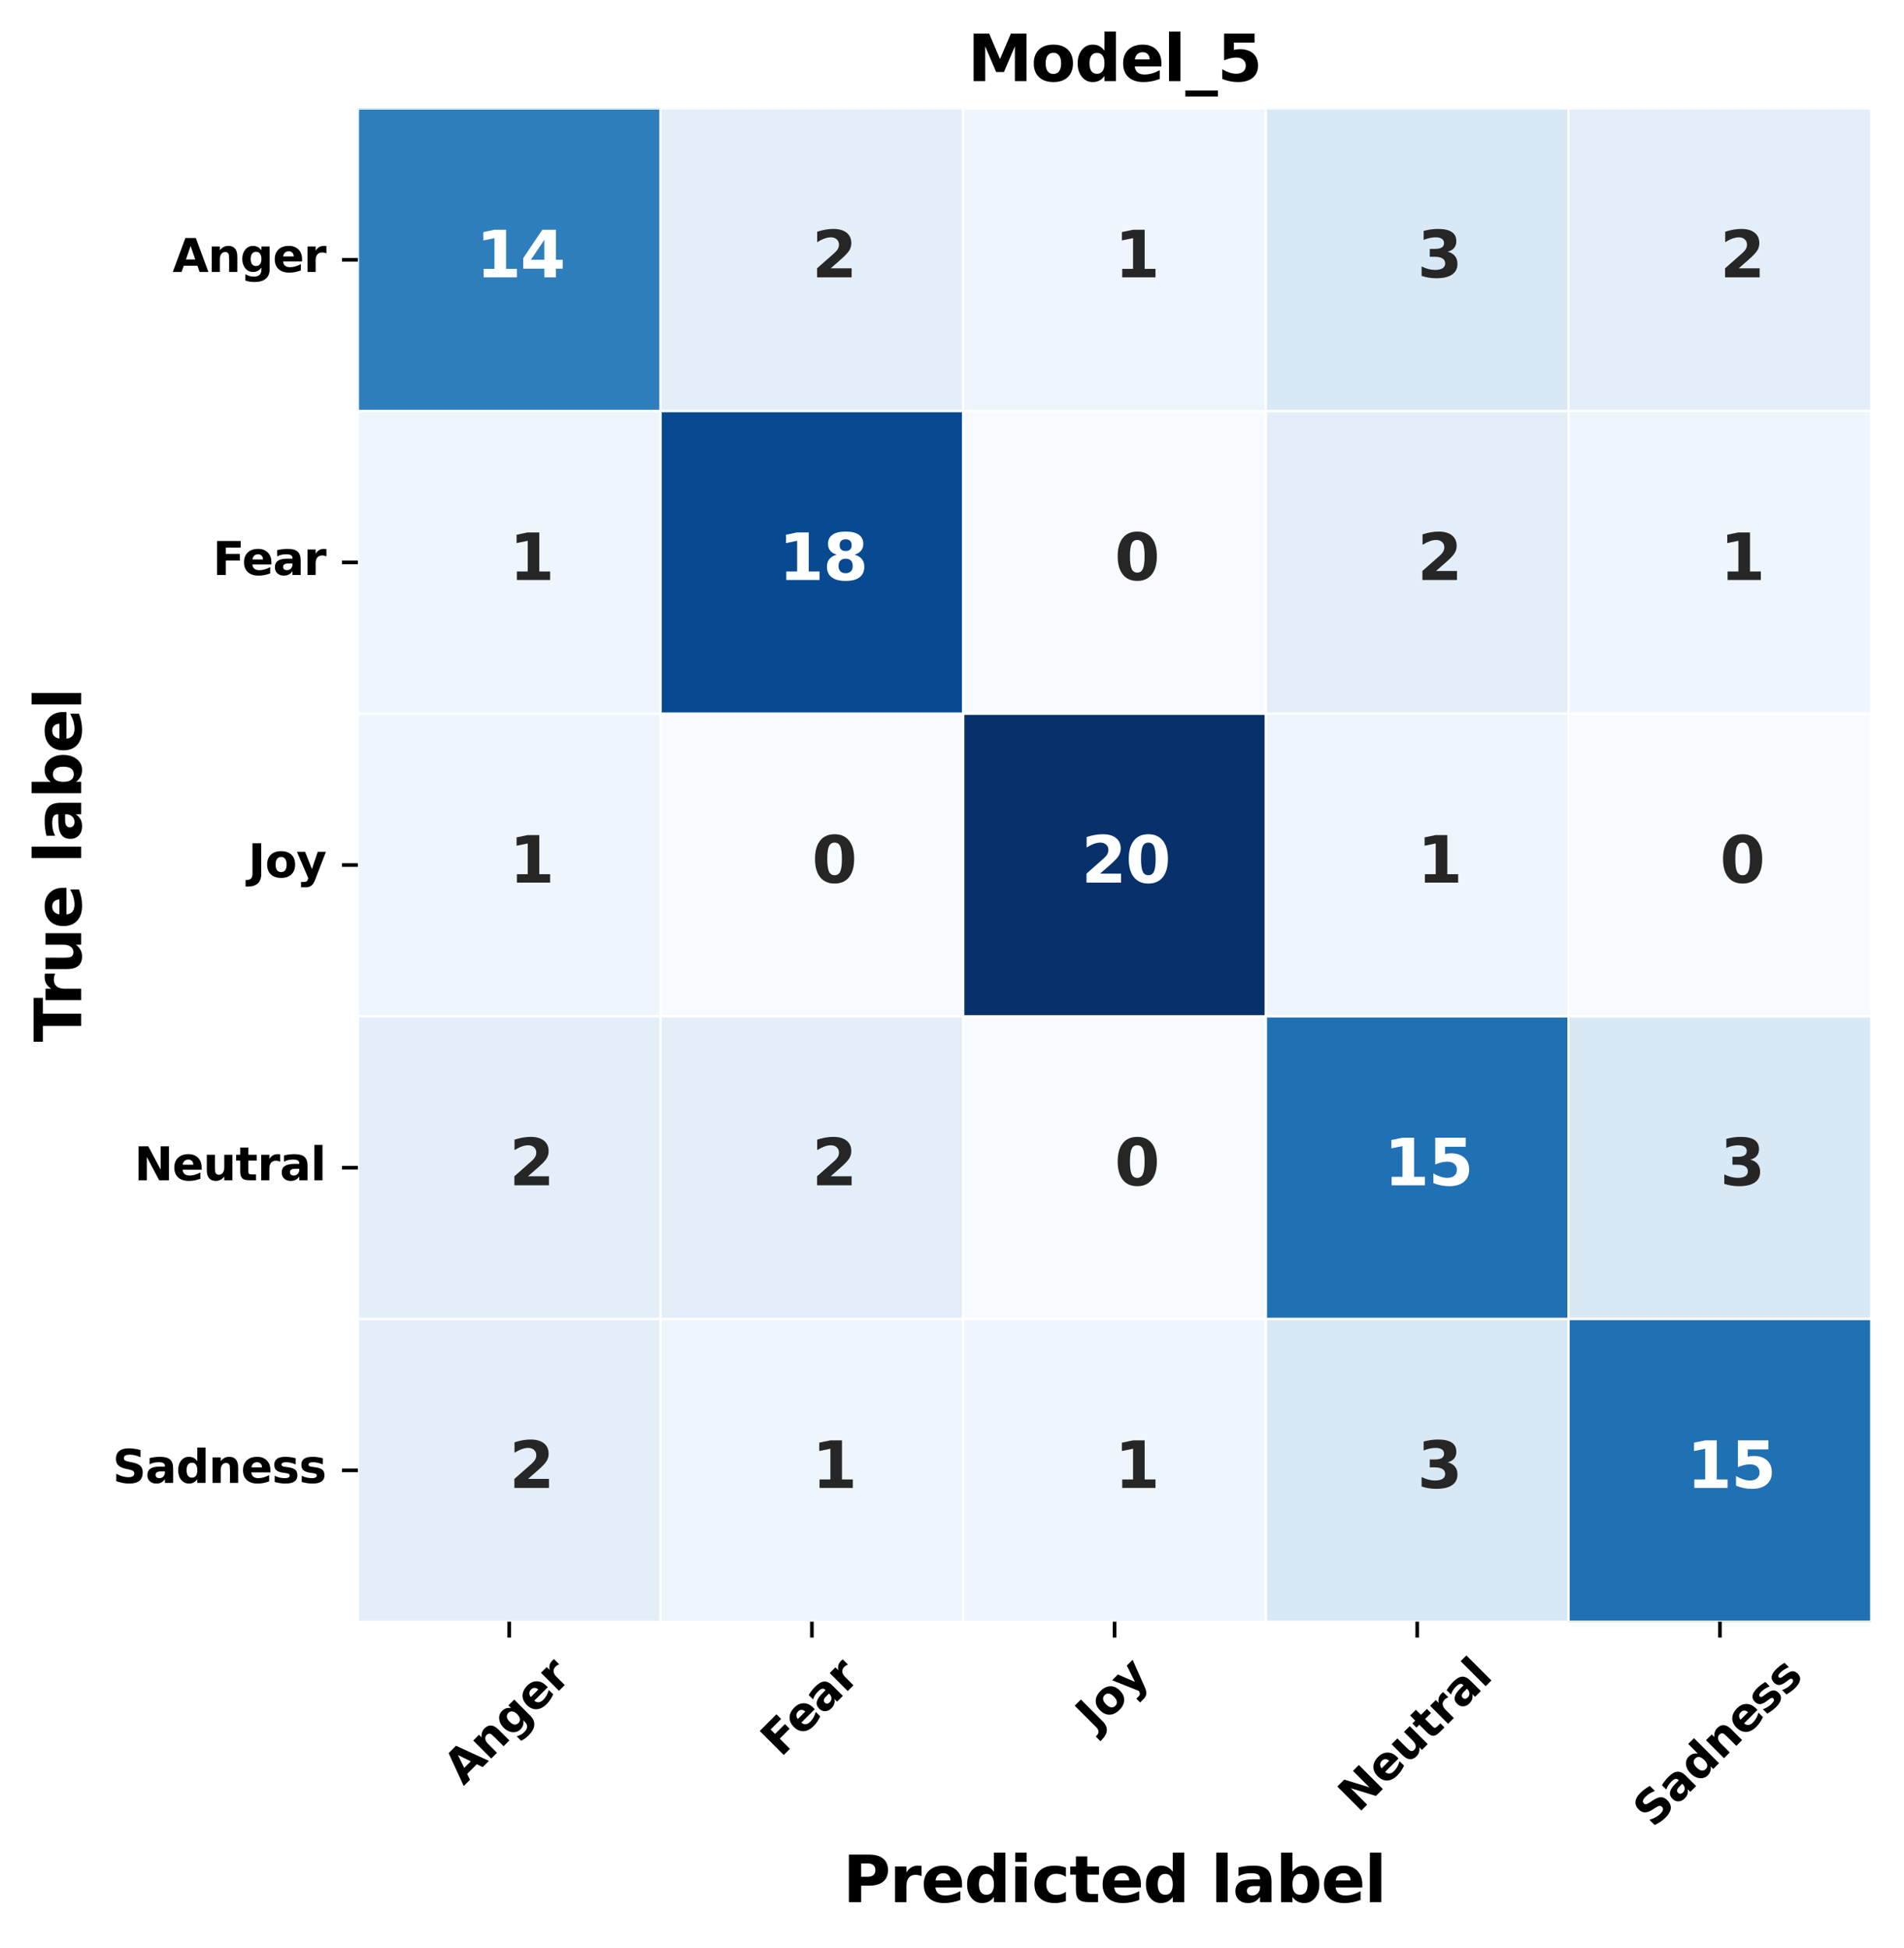 <?xml version="1.0" encoding="utf-8" standalone="no"?>
<!DOCTYPE svg PUBLIC "-//W3C//DTD SVG 1.1//EN"
  "http://www.w3.org/Graphics/SVG/1.1/DTD/svg11.dtd">
<svg xmlns:xlink="http://www.w3.org/1999/xlink" width="418.502pt" height="428.243pt" viewBox="0 0 418.502 428.243" xmlns="http://www.w3.org/2000/svg" version="1.1">
 <defs>
  <style type="text/css">*{stroke-linejoin: round; stroke-linecap: butt}</style>
 </defs>
 <g id="figure_1">
  <g id="patch_1">
   <path d="M 0 428.243 
L 418.502 428.243 
L 418.502 0 
L 0 0 
z
" style="fill: #ffffff"/>
  </g>
  <g id="axes_1">
   <g id="patch_2">
    <path d="M 78.662 356.478 
L 411.302 356.478 
L 411.302 23.838 
L 78.662 23.838 
z
" style="fill: #ffffff"/>
   </g>
   <g id="QuadMesh_1">
    <path d="M 78.662 23.838 
L 145.19 23.838 
L 145.19 90.366 
L 78.662 90.366 
L 78.662 23.838 
" clip-path="url(#p097b55248e)" style="fill: #2e7ebc; stroke: #ffffff; stroke-width: 0.5"/>
    <path d="M 145.19 23.838 
L 211.718 23.838 
L 211.718 90.366 
L 145.19 90.366 
L 145.19 23.838 
" clip-path="url(#p097b55248e)" style="fill: #e3eef9; stroke: #ffffff; stroke-width: 0.5"/>
    <path d="M 211.718 23.838 
L 278.246 23.838 
L 278.246 90.366 
L 211.718 90.366 
L 211.718 23.838 
" clip-path="url(#p097b55248e)" style="fill: #eef5fc; stroke: #ffffff; stroke-width: 0.5"/>
    <path d="M 278.246 23.838 
L 344.774 23.838 
L 344.774 90.366 
L 278.246 90.366 
L 278.246 23.838 
" clip-path="url(#p097b55248e)" style="fill: #d9e8f5; stroke: #ffffff; stroke-width: 0.5"/>
    <path d="M 344.774 23.838 
L 411.302 23.838 
L 411.302 90.366 
L 344.774 90.366 
L 344.774 23.838 
" clip-path="url(#p097b55248e)" style="fill: #e3eef9; stroke: #ffffff; stroke-width: 0.5"/>
    <path d="M 78.662 90.366 
L 145.19 90.366 
L 145.19 156.894 
L 78.662 156.894 
L 78.662 90.366 
" clip-path="url(#p097b55248e)" style="fill: #eef5fc; stroke: #ffffff; stroke-width: 0.5"/>
    <path d="M 145.19 90.366 
L 211.718 90.366 
L 211.718 156.894 
L 145.19 156.894 
L 145.19 90.366 
" clip-path="url(#p097b55248e)" style="fill: #084a91; stroke: #ffffff; stroke-width: 0.5"/>
    <path d="M 211.718 90.366 
L 278.246 90.366 
L 278.246 156.894 
L 211.718 156.894 
L 211.718 90.366 
" clip-path="url(#p097b55248e)" style="fill: #f7fbff; stroke: #ffffff; stroke-width: 0.5"/>
    <path d="M 278.246 90.366 
L 344.774 90.366 
L 344.774 156.894 
L 278.246 156.894 
L 278.246 90.366 
" clip-path="url(#p097b55248e)" style="fill: #e3eef9; stroke: #ffffff; stroke-width: 0.5"/>
    <path d="M 344.774 90.366 
L 411.302 90.366 
L 411.302 156.894 
L 344.774 156.894 
L 344.774 90.366 
" clip-path="url(#p097b55248e)" style="fill: #eef5fc; stroke: #ffffff; stroke-width: 0.5"/>
    <path d="M 78.662 156.894 
L 145.19 156.894 
L 145.19 223.422 
L 78.662 223.422 
L 78.662 156.894 
" clip-path="url(#p097b55248e)" style="fill: #eef5fc; stroke: #ffffff; stroke-width: 0.5"/>
    <path d="M 145.19 156.894 
L 211.718 156.894 
L 211.718 223.422 
L 145.19 223.422 
L 145.19 156.894 
" clip-path="url(#p097b55248e)" style="fill: #f7fbff; stroke: #ffffff; stroke-width: 0.5"/>
    <path d="M 211.718 156.894 
L 278.246 156.894 
L 278.246 223.422 
L 211.718 223.422 
L 211.718 156.894 
" clip-path="url(#p097b55248e)" style="fill: #08306b; stroke: #ffffff; stroke-width: 0.5"/>
    <path d="M 278.246 156.894 
L 344.774 156.894 
L 344.774 223.422 
L 278.246 223.422 
L 278.246 156.894 
" clip-path="url(#p097b55248e)" style="fill: #eef5fc; stroke: #ffffff; stroke-width: 0.5"/>
    <path d="M 344.774 156.894 
L 411.302 156.894 
L 411.302 223.422 
L 344.774 223.422 
L 344.774 156.894 
" clip-path="url(#p097b55248e)" style="fill: #f7fbff; stroke: #ffffff; stroke-width: 0.5"/>
    <path d="M 78.662 223.422 
L 145.19 223.422 
L 145.19 289.95 
L 78.662 289.95 
L 78.662 223.422 
" clip-path="url(#p097b55248e)" style="fill: #e3eef9; stroke: #ffffff; stroke-width: 0.5"/>
    <path d="M 145.19 223.422 
L 211.718 223.422 
L 211.718 289.95 
L 145.19 289.95 
L 145.19 223.422 
" clip-path="url(#p097b55248e)" style="fill: #e3eef9; stroke: #ffffff; stroke-width: 0.5"/>
    <path d="M 211.718 223.422 
L 278.246 223.422 
L 278.246 289.95 
L 211.718 289.95 
L 211.718 223.422 
" clip-path="url(#p097b55248e)" style="fill: #f7fbff; stroke: #ffffff; stroke-width: 0.5"/>
    <path d="M 278.246 223.422 
L 344.774 223.422 
L 344.774 289.95 
L 278.246 289.95 
L 278.246 223.422 
" clip-path="url(#p097b55248e)" style="fill: #2070b4; stroke: #ffffff; stroke-width: 0.5"/>
    <path d="M 344.774 223.422 
L 411.302 223.422 
L 411.302 289.95 
L 344.774 289.95 
L 344.774 223.422 
" clip-path="url(#p097b55248e)" style="fill: #d9e8f5; stroke: #ffffff; stroke-width: 0.5"/>
    <path d="M 78.662 289.95 
L 145.19 289.95 
L 145.19 356.478 
L 78.662 356.478 
L 78.662 289.95 
" clip-path="url(#p097b55248e)" style="fill: #e3eef9; stroke: #ffffff; stroke-width: 0.5"/>
    <path d="M 145.19 289.95 
L 211.718 289.95 
L 211.718 356.478 
L 145.19 356.478 
L 145.19 289.95 
" clip-path="url(#p097b55248e)" style="fill: #eef5fc; stroke: #ffffff; stroke-width: 0.5"/>
    <path d="M 211.718 289.95 
L 278.246 289.95 
L 278.246 356.478 
L 211.718 356.478 
L 211.718 289.95 
" clip-path="url(#p097b55248e)" style="fill: #eef5fc; stroke: #ffffff; stroke-width: 0.5"/>
    <path d="M 278.246 289.95 
L 344.774 289.95 
L 344.774 356.478 
L 278.246 356.478 
L 278.246 289.95 
" clip-path="url(#p097b55248e)" style="fill: #d9e8f5; stroke: #ffffff; stroke-width: 0.5"/>
    <path d="M 344.774 289.95 
L 411.302 289.95 
L 411.302 356.478 
L 344.774 356.478 
L 344.774 289.95 
" clip-path="url(#p097b55248e)" style="fill: #2070b4; stroke: #ffffff; stroke-width: 0.5"/>
   </g>
   <g id="matplotlib.axis_1">
    <g id="xtick_1">
     <g id="line2d_1">
      <defs>
       <path id="ma7d6019cc9" d="M 0 0 
L 0 3.5 
" style="stroke: #000000; stroke-width: 0.8"/>
      </defs>
      <g>
       <use xlink:href="#ma7d6019cc9" x="111.926" y="356.478" style="stroke: #000000; stroke-width: 0.8"/>
      </g>
     </g>
     <g id="text_1">
      <!-- Anger -->
      <g transform="translate(101.897 392.646) rotate(-45) scale(0.1 -0.1)">
       <defs>
        <path id="DejaVuSans-Bold-41" d="M 3419 850 
L 1538 850 
L 1241 0 
L 31 0 
L 1759 4666 
L 3194 4666 
L 4922 0 
L 3713 0 
L 3419 850 
z
M 1838 1716 
L 3116 1716 
L 2478 3572 
L 1838 1716 
z
" transform="scale(0.016)"/>
        <path id="DejaVuSans-Bold-6e" d="M 4056 2131 
L 4056 0 
L 2931 0 
L 2931 347 
L 2931 1631 
Q 2931 2084 2911 2256 
Q 2891 2428 2841 2509 
Q 2775 2619 2662 2680 
Q 2550 2741 2406 2741 
Q 2056 2741 1856 2470 
Q 1656 2200 1656 1722 
L 1656 0 
L 538 0 
L 538 3500 
L 1656 3500 
L 1656 2988 
Q 1909 3294 2193 3439 
Q 2478 3584 2822 3584 
Q 3428 3584 3742 3212 
Q 4056 2841 4056 2131 
z
" transform="scale(0.016)"/>
        <path id="DejaVuSans-Bold-67" d="M 2919 594 
Q 2688 288 2409 144 
Q 2131 0 1766 0 
Q 1125 0 706 504 
Q 288 1009 288 1791 
Q 288 2575 706 3076 
Q 1125 3578 1766 3578 
Q 2131 3578 2409 3434 
Q 2688 3291 2919 2981 
L 2919 3500 
L 4044 3500 
L 4044 353 
Q 4044 -491 3511 -936 
Q 2978 -1381 1966 -1381 
Q 1638 -1381 1331 -1331 
Q 1025 -1281 716 -1178 
L 716 -306 
Q 1009 -475 1290 -558 
Q 1572 -641 1856 -641 
Q 2406 -641 2662 -400 
Q 2919 -159 2919 353 
L 2919 594 
z
M 2181 2772 
Q 1834 2772 1640 2515 
Q 1447 2259 1447 1791 
Q 1447 1309 1634 1061 
Q 1822 813 2181 813 
Q 2531 813 2725 1069 
Q 2919 1325 2919 1791 
Q 2919 2259 2725 2515 
Q 2531 2772 2181 2772 
z
" transform="scale(0.016)"/>
        <path id="DejaVuSans-Bold-65" d="M 4031 1759 
L 4031 1441 
L 1416 1441 
Q 1456 1047 1700 850 
Q 1944 653 2381 653 
Q 2734 653 3104 758 
Q 3475 863 3866 1075 
L 3866 213 
Q 3469 63 3072 -14 
Q 2675 -91 2278 -91 
Q 1328 -91 801 392 
Q 275 875 275 1747 
Q 275 2603 792 3093 
Q 1309 3584 2216 3584 
Q 3041 3584 3536 3087 
Q 4031 2591 4031 1759 
z
M 2881 2131 
Q 2881 2450 2695 2645 
Q 2509 2841 2209 2841 
Q 1884 2841 1681 2658 
Q 1478 2475 1428 2131 
L 2881 2131 
z
" transform="scale(0.016)"/>
        <path id="DejaVuSans-Bold-72" d="M 3138 2547 
Q 2991 2616 2845 2648 
Q 2700 2681 2553 2681 
Q 2122 2681 1889 2404 
Q 1656 2128 1656 1613 
L 1656 0 
L 538 0 
L 538 3500 
L 1656 3500 
L 1656 2925 
Q 1872 3269 2151 3426 
Q 2431 3584 2822 3584 
Q 2878 3584 2943 3579 
Q 3009 3575 3134 3559 
L 3138 2547 
z
" transform="scale(0.016)"/>
       </defs>
       <use xlink:href="#DejaVuSans-Bold-41"/>
       <use xlink:href="#DejaVuSans-Bold-6e" x="77.393"/>
       <use xlink:href="#DejaVuSans-Bold-67" x="148.584"/>
       <use xlink:href="#DejaVuSans-Bold-65" x="220.166"/>
       <use xlink:href="#DejaVuSans-Bold-72" x="287.988"/>
      </g>
     </g>
    </g>
    <g id="xtick_2">
     <g id="line2d_2">
      <g>
       <use xlink:href="#ma7d6019cc9" x="178.454" y="356.478" style="stroke: #000000; stroke-width: 0.8"/>
      </g>
     </g>
     <g id="text_2">
      <!-- Fear -->
      <g transform="translate(171.604 386.453) rotate(-45) scale(0.1 -0.1)">
       <defs>
        <path id="DejaVuSans-Bold-46" d="M 588 4666 
L 3834 4666 
L 3834 3756 
L 1791 3756 
L 1791 2888 
L 3713 2888 
L 3713 1978 
L 1791 1978 
L 1791 0 
L 588 0 
L 588 4666 
z
" transform="scale(0.016)"/>
        <path id="DejaVuSans-Bold-61" d="M 2106 1575 
Q 1756 1575 1579 1456 
Q 1403 1338 1403 1106 
Q 1403 894 1545 773 
Q 1688 653 1941 653 
Q 2256 653 2472 879 
Q 2688 1106 2688 1447 
L 2688 1575 
L 2106 1575 
z
M 3816 1997 
L 3816 0 
L 2688 0 
L 2688 519 
Q 2463 200 2181 54 
Q 1900 -91 1497 -91 
Q 953 -91 614 226 
Q 275 544 275 1050 
Q 275 1666 698 1953 
Q 1122 2241 2028 2241 
L 2688 2241 
L 2688 2328 
Q 2688 2594 2478 2717 
Q 2269 2841 1825 2841 
Q 1466 2841 1156 2769 
Q 847 2697 581 2553 
L 581 3406 
Q 941 3494 1303 3539 
Q 1666 3584 2028 3584 
Q 2975 3584 3395 3211 
Q 3816 2838 3816 1997 
z
" transform="scale(0.016)"/>
       </defs>
       <use xlink:href="#DejaVuSans-Bold-46"/>
       <use xlink:href="#DejaVuSans-Bold-65" x="64.311"/>
       <use xlink:href="#DejaVuSans-Bold-61" x="132.133"/>
       <use xlink:href="#DejaVuSans-Bold-72" x="199.613"/>
      </g>
     </g>
    </g>
    <g id="xtick_3">
     <g id="line2d_3">
      <g>
       <use xlink:href="#ma7d6019cc9" x="244.982" y="356.478" style="stroke: #000000; stroke-width: 0.8"/>
      </g>
     </g>
     <g id="text_3">
      <!-- Joy -->
      <g transform="translate(240.829 380.894) rotate(-45) scale(0.1 -0.1)">
       <defs>
        <path id="DejaVuSans-Bold-4a" d="M 588 4666 
L 1791 4666 
L 1791 453 
Q 1791 -419 1317 -850 
Q 844 -1281 -116 -1281 
L -359 -1281 
L -359 -372 
L -172 -372 
Q 203 -372 395 -162 
Q 588 47 588 453 
L 588 4666 
z
" transform="scale(0.016)"/>
        <path id="DejaVuSans-Bold-6f" d="M 2203 2784 
Q 1831 2784 1636 2517 
Q 1441 2250 1441 1747 
Q 1441 1244 1636 976 
Q 1831 709 2203 709 
Q 2569 709 2762 976 
Q 2956 1244 2956 1747 
Q 2956 2250 2762 2517 
Q 2569 2784 2203 2784 
z
M 2203 3584 
Q 3106 3584 3614 3096 
Q 4122 2609 4122 1747 
Q 4122 884 3614 396 
Q 3106 -91 2203 -91 
Q 1297 -91 786 396 
Q 275 884 275 1747 
Q 275 2609 786 3096 
Q 1297 3584 2203 3584 
z
" transform="scale(0.016)"/>
        <path id="DejaVuSans-Bold-79" d="M 78 3500 
L 1197 3500 
L 2138 1125 
L 2938 3500 
L 4056 3500 
L 2584 -331 
Q 2363 -916 2067 -1148 
Q 1772 -1381 1288 -1381 
L 641 -1381 
L 641 -647 
L 991 -647 
Q 1275 -647 1404 -556 
Q 1534 -466 1606 -231 
L 1638 -134 
L 78 3500 
z
" transform="scale(0.016)"/>
       </defs>
       <use xlink:href="#DejaVuSans-Bold-4a"/>
       <use xlink:href="#DejaVuSans-Bold-6f" x="37.207"/>
       <use xlink:href="#DejaVuSans-Bold-79" x="105.908"/>
      </g>
     </g>
    </g>
    <g id="xtick_4">
     <g id="line2d_4">
      <g>
       <use xlink:href="#ma7d6019cc9" x="311.51" y="356.478" style="stroke: #000000; stroke-width: 0.8"/>
      </g>
     </g>
     <g id="text_4">
      <!-- Neutral -->
      <g transform="translate(298.556 398.661) rotate(-45) scale(0.1 -0.1)">
       <defs>
        <path id="DejaVuSans-Bold-4e" d="M 588 4666 
L 1931 4666 
L 3628 1466 
L 3628 4666 
L 4769 4666 
L 4769 0 
L 3425 0 
L 1728 3200 
L 1728 0 
L 588 0 
L 588 4666 
z
" transform="scale(0.016)"/>
        <path id="DejaVuSans-Bold-75" d="M 500 1363 
L 500 3500 
L 1625 3500 
L 1625 3150 
Q 1625 2866 1622 2436 
Q 1619 2006 1619 1863 
Q 1619 1441 1641 1255 
Q 1663 1069 1716 984 
Q 1784 875 1895 815 
Q 2006 756 2150 756 
Q 2500 756 2700 1025 
Q 2900 1294 2900 1772 
L 2900 3500 
L 4019 3500 
L 4019 0 
L 2900 0 
L 2900 506 
Q 2647 200 2364 54 
Q 2081 -91 1741 -91 
Q 1134 -91 817 281 
Q 500 653 500 1363 
z
" transform="scale(0.016)"/>
        <path id="DejaVuSans-Bold-74" d="M 1759 4494 
L 1759 3500 
L 2913 3500 
L 2913 2700 
L 1759 2700 
L 1759 1216 
Q 1759 972 1856 886 
Q 1953 800 2241 800 
L 2816 800 
L 2816 0 
L 1856 0 
Q 1194 0 917 276 
Q 641 553 641 1216 
L 641 2700 
L 84 2700 
L 84 3500 
L 641 3500 
L 641 4494 
L 1759 4494 
z
" transform="scale(0.016)"/>
        <path id="DejaVuSans-Bold-6c" d="M 538 4863 
L 1656 4863 
L 1656 0 
L 538 0 
L 538 4863 
z
" transform="scale(0.016)"/>
       </defs>
       <use xlink:href="#DejaVuSans-Bold-4e"/>
       <use xlink:href="#DejaVuSans-Bold-65" x="83.691"/>
       <use xlink:href="#DejaVuSans-Bold-75" x="151.514"/>
       <use xlink:href="#DejaVuSans-Bold-74" x="222.705"/>
       <use xlink:href="#DejaVuSans-Bold-72" x="270.508"/>
       <use xlink:href="#DejaVuSans-Bold-61" x="319.824"/>
       <use xlink:href="#DejaVuSans-Bold-6c" x="387.305"/>
      </g>
     </g>
    </g>
    <g id="xtick_5">
     <g id="line2d_5">
      <g>
       <use xlink:href="#ma7d6019cc9" x="378.038" y="356.478" style="stroke: #000000; stroke-width: 0.8"/>
      </g>
     </g>
     <g id="text_5">
      <!-- Sadness -->
      <g transform="translate(363.403 402.023) rotate(-45) scale(0.1 -0.1)">
       <defs>
        <path id="DejaVuSans-Bold-53" d="M 3834 4519 
L 3834 3531 
Q 3450 3703 3084 3790 
Q 2719 3878 2394 3878 
Q 1963 3878 1756 3759 
Q 1550 3641 1550 3391 
Q 1550 3203 1689 3098 
Q 1828 2994 2194 2919 
L 2706 2816 
Q 3484 2659 3812 2340 
Q 4141 2022 4141 1434 
Q 4141 663 3683 286 
Q 3225 -91 2284 -91 
Q 1841 -91 1394 -6 
Q 947 78 500 244 
L 500 1259 
Q 947 1022 1364 901 
Q 1781 781 2169 781 
Q 2563 781 2772 912 
Q 2981 1044 2981 1288 
Q 2981 1506 2839 1625 
Q 2697 1744 2272 1838 
L 1806 1941 
Q 1106 2091 782 2419 
Q 459 2747 459 3303 
Q 459 4000 909 4375 
Q 1359 4750 2203 4750 
Q 2588 4750 2994 4692 
Q 3400 4634 3834 4519 
z
" transform="scale(0.016)"/>
        <path id="DejaVuSans-Bold-64" d="M 2919 2988 
L 2919 4863 
L 4044 4863 
L 4044 0 
L 2919 0 
L 2919 506 
Q 2688 197 2409 53 
Q 2131 -91 1766 -91 
Q 1119 -91 703 423 
Q 288 938 288 1747 
Q 288 2556 703 3070 
Q 1119 3584 1766 3584 
Q 2128 3584 2408 3439 
Q 2688 3294 2919 2988 
z
M 2181 722 
Q 2541 722 2730 984 
Q 2919 1247 2919 1747 
Q 2919 2247 2730 2509 
Q 2541 2772 2181 2772 
Q 1825 2772 1636 2509 
Q 1447 2247 1447 1747 
Q 1447 1247 1636 984 
Q 1825 722 2181 722 
z
" transform="scale(0.016)"/>
        <path id="DejaVuSans-Bold-73" d="M 3272 3391 
L 3272 2541 
Q 2913 2691 2578 2766 
Q 2244 2841 1947 2841 
Q 1628 2841 1473 2761 
Q 1319 2681 1319 2516 
Q 1319 2381 1436 2309 
Q 1553 2238 1856 2203 
L 2053 2175 
Q 2913 2066 3209 1816 
Q 3506 1566 3506 1031 
Q 3506 472 3093 190 
Q 2681 -91 1863 -91 
Q 1516 -91 1145 -36 
Q 775 19 384 128 
L 384 978 
Q 719 816 1070 734 
Q 1422 653 1784 653 
Q 2113 653 2278 743 
Q 2444 834 2444 1013 
Q 2444 1163 2330 1236 
Q 2216 1309 1875 1350 
L 1678 1375 
Q 931 1469 631 1722 
Q 331 1975 331 2491 
Q 331 3047 712 3315 
Q 1094 3584 1881 3584 
Q 2191 3584 2531 3537 
Q 2872 3491 3272 3391 
z
" transform="scale(0.016)"/>
       </defs>
       <use xlink:href="#DejaVuSans-Bold-53"/>
       <use xlink:href="#DejaVuSans-Bold-61" x="72.021"/>
       <use xlink:href="#DejaVuSans-Bold-64" x="139.502"/>
       <use xlink:href="#DejaVuSans-Bold-6e" x="211.084"/>
       <use xlink:href="#DejaVuSans-Bold-65" x="282.275"/>
       <use xlink:href="#DejaVuSans-Bold-73" x="350.098"/>
       <use xlink:href="#DejaVuSans-Bold-73" x="409.619"/>
      </g>
     </g>
    </g>
    <g id="text_6">
     <!-- Predicted label -->
     <g transform="translate(185.269 418.131) scale(0.14 -0.14)">
      <defs>
       <path id="DejaVuSans-Bold-50" d="M 588 4666 
L 2584 4666 
Q 3475 4666 3951 4270 
Q 4428 3875 4428 3144 
Q 4428 2409 3951 2014 
Q 3475 1619 2584 1619 
L 1791 1619 
L 1791 0 
L 588 0 
L 588 4666 
z
M 1791 3794 
L 1791 2491 
L 2456 2491 
Q 2806 2491 2997 2661 
Q 3188 2831 3188 3144 
Q 3188 3456 2997 3625 
Q 2806 3794 2456 3794 
L 1791 3794 
z
" transform="scale(0.016)"/>
       <path id="DejaVuSans-Bold-69" d="M 538 3500 
L 1656 3500 
L 1656 0 
L 538 0 
L 538 3500 
z
M 538 4863 
L 1656 4863 
L 1656 3950 
L 538 3950 
L 538 4863 
z
" transform="scale(0.016)"/>
       <path id="DejaVuSans-Bold-63" d="M 3366 3391 
L 3366 2478 
Q 3138 2634 2908 2709 
Q 2678 2784 2431 2784 
Q 1963 2784 1702 2511 
Q 1441 2238 1441 1747 
Q 1441 1256 1702 982 
Q 1963 709 2431 709 
Q 2694 709 2930 787 
Q 3166 866 3366 1019 
L 3366 103 
Q 3103 6 2833 -42 
Q 2563 -91 2291 -91 
Q 1344 -91 809 395 
Q 275 881 275 1747 
Q 275 2613 809 3098 
Q 1344 3584 2291 3584 
Q 2566 3584 2833 3536 
Q 3100 3488 3366 3391 
z
" transform="scale(0.016)"/>
       <path id="DejaVuSans-Bold-20" transform="scale(0.016)"/>
       <path id="DejaVuSans-Bold-62" d="M 2400 722 
Q 2759 722 2948 984 
Q 3138 1247 3138 1747 
Q 3138 2247 2948 2509 
Q 2759 2772 2400 2772 
Q 2041 2772 1848 2508 
Q 1656 2244 1656 1747 
Q 1656 1250 1848 986 
Q 2041 722 2400 722 
z
M 1656 2988 
Q 1888 3294 2169 3439 
Q 2450 3584 2816 3584 
Q 3463 3584 3878 3070 
Q 4294 2556 4294 1747 
Q 4294 938 3878 423 
Q 3463 -91 2816 -91 
Q 2450 -91 2169 54 
Q 1888 200 1656 506 
L 1656 0 
L 538 0 
L 538 4863 
L 1656 4863 
L 1656 2988 
z
" transform="scale(0.016)"/>
      </defs>
      <use xlink:href="#DejaVuSans-Bold-50"/>
      <use xlink:href="#DejaVuSans-Bold-72" x="73.291"/>
      <use xlink:href="#DejaVuSans-Bold-65" x="122.607"/>
      <use xlink:href="#DejaVuSans-Bold-64" x="190.43"/>
      <use xlink:href="#DejaVuSans-Bold-69" x="262.012"/>
      <use xlink:href="#DejaVuSans-Bold-63" x="296.289"/>
      <use xlink:href="#DejaVuSans-Bold-74" x="355.566"/>
      <use xlink:href="#DejaVuSans-Bold-65" x="403.369"/>
      <use xlink:href="#DejaVuSans-Bold-64" x="471.191"/>
      <use xlink:href="#DejaVuSans-Bold-20" x="542.773"/>
      <use xlink:href="#DejaVuSans-Bold-6c" x="577.588"/>
      <use xlink:href="#DejaVuSans-Bold-61" x="611.865"/>
      <use xlink:href="#DejaVuSans-Bold-62" x="679.346"/>
      <use xlink:href="#DejaVuSans-Bold-65" x="750.928"/>
      <use xlink:href="#DejaVuSans-Bold-6c" x="818.75"/>
     </g>
    </g>
   </g>
   <g id="matplotlib.axis_2">
    <g id="ytick_1">
     <g id="line2d_6">
      <defs>
       <path id="mc2a1c0b3e6" d="M 0 0 
L -3.5 0 
" style="stroke: #000000; stroke-width: 0.8"/>
      </defs>
      <g>
       <use xlink:href="#mc2a1c0b3e6" x="78.662" y="57.102" style="stroke: #000000; stroke-width: 0.8"/>
      </g>
     </g>
     <g id="text_7">
      <!-- Anger -->
      <g transform="translate(37.932 59.783) scale(0.1 -0.1)">
       <use xlink:href="#DejaVuSans-Bold-41"/>
       <use xlink:href="#DejaVuSans-Bold-6e" x="77.393"/>
       <use xlink:href="#DejaVuSans-Bold-67" x="148.584"/>
       <use xlink:href="#DejaVuSans-Bold-65" x="220.166"/>
       <use xlink:href="#DejaVuSans-Bold-72" x="287.988"/>
      </g>
     </g>
    </g>
    <g id="ytick_2">
     <g id="line2d_7">
      <g>
       <use xlink:href="#mc2a1c0b3e6" x="78.662" y="123.63" style="stroke: #000000; stroke-width: 0.8"/>
      </g>
     </g>
     <g id="text_8">
      <!-- Fear -->
      <g transform="translate(46.768 126.389) scale(0.1 -0.1)">
       <use xlink:href="#DejaVuSans-Bold-46"/>
       <use xlink:href="#DejaVuSans-Bold-65" x="64.311"/>
       <use xlink:href="#DejaVuSans-Bold-61" x="132.133"/>
       <use xlink:href="#DejaVuSans-Bold-72" x="199.613"/>
      </g>
     </g>
    </g>
    <g id="ytick_3">
     <g id="line2d_8">
      <g>
       <use xlink:href="#mc2a1c0b3e6" x="78.662" y="190.158" style="stroke: #000000; stroke-width: 0.8"/>
      </g>
     </g>
     <g id="text_9">
      <!-- Joy -->
      <g transform="translate(54.553 192.839) scale(0.1 -0.1)">
       <use xlink:href="#DejaVuSans-Bold-4a"/>
       <use xlink:href="#DejaVuSans-Bold-6f" x="37.207"/>
       <use xlink:href="#DejaVuSans-Bold-79" x="105.908"/>
      </g>
     </g>
    </g>
    <g id="ytick_4">
     <g id="line2d_9">
      <g>
       <use xlink:href="#mc2a1c0b3e6" x="78.662" y="256.686" style="stroke: #000000; stroke-width: 0.8"/>
      </g>
     </g>
     <g id="text_10">
      <!-- Neutral -->
      <g transform="translate(29.504 259.445) scale(0.1 -0.1)">
       <use xlink:href="#DejaVuSans-Bold-4e"/>
       <use xlink:href="#DejaVuSans-Bold-65" x="83.691"/>
       <use xlink:href="#DejaVuSans-Bold-75" x="151.514"/>
       <use xlink:href="#DejaVuSans-Bold-74" x="222.705"/>
       <use xlink:href="#DejaVuSans-Bold-72" x="270.508"/>
       <use xlink:href="#DejaVuSans-Bold-61" x="319.824"/>
       <use xlink:href="#DejaVuSans-Bold-6c" x="387.305"/>
      </g>
     </g>
    </g>
    <g id="ytick_5">
     <g id="line2d_10">
      <g>
       <use xlink:href="#mc2a1c0b3e6" x="78.662" y="323.214" style="stroke: #000000; stroke-width: 0.8"/>
      </g>
     </g>
     <g id="text_11">
      <!-- Sadness -->
      <g transform="translate(24.749 325.973) scale(0.1 -0.1)">
       <use xlink:href="#DejaVuSans-Bold-53"/>
       <use xlink:href="#DejaVuSans-Bold-61" x="72.021"/>
       <use xlink:href="#DejaVuSans-Bold-64" x="139.502"/>
       <use xlink:href="#DejaVuSans-Bold-6e" x="211.084"/>
       <use xlink:href="#DejaVuSans-Bold-65" x="282.275"/>
       <use xlink:href="#DejaVuSans-Bold-73" x="350.098"/>
       <use xlink:href="#DejaVuSans-Bold-73" x="409.619"/>
      </g>
     </g>
    </g>
    <g id="text_12">
     <!-- True label -->
     <g transform="translate(17.838 229.065) rotate(-90) scale(0.14 -0.14)">
      <defs>
       <path id="DejaVuSans-Bold-54" d="M 31 4666 
L 4331 4666 
L 4331 3756 
L 2784 3756 
L 2784 0 
L 1581 0 
L 1581 3756 
L 31 3756 
L 31 4666 
z
" transform="scale(0.016)"/>
      </defs>
      <use xlink:href="#DejaVuSans-Bold-54"/>
      <use xlink:href="#DejaVuSans-Bold-72" x="57.213"/>
      <use xlink:href="#DejaVuSans-Bold-75" x="106.529"/>
      <use xlink:href="#DejaVuSans-Bold-65" x="177.721"/>
      <use xlink:href="#DejaVuSans-Bold-20" x="245.543"/>
      <use xlink:href="#DejaVuSans-Bold-6c" x="280.357"/>
      <use xlink:href="#DejaVuSans-Bold-61" x="314.635"/>
      <use xlink:href="#DejaVuSans-Bold-62" x="382.115"/>
      <use xlink:href="#DejaVuSans-Bold-65" x="453.697"/>
      <use xlink:href="#DejaVuSans-Bold-6c" x="521.52"/>
     </g>
    </g>
   </g>
   <g id="text_13">
    <!--  14 -->
    <g style="fill: #ffffff" transform="translate(99.748 60.965) scale(0.14 -0.14)">
     <defs>
      <path id="DejaVuSans-Bold-31" d="M 750 831 
L 1813 831 
L 1813 3847 
L 722 3622 
L 722 4441 
L 1806 4666 
L 2950 4666 
L 2950 831 
L 4013 831 
L 4013 0 
L 750 0 
L 750 831 
z
" transform="scale(0.016)"/>
      <path id="DejaVuSans-Bold-34" d="M 2356 3675 
L 1038 1722 
L 2356 1722 
L 2356 3675 
z
M 2156 4666 
L 3494 4666 
L 3494 1722 
L 4159 1722 
L 4159 850 
L 3494 850 
L 3494 0 
L 2356 0 
L 2356 850 
L 288 850 
L 288 1881 
L 2156 4666 
z
" transform="scale(0.016)"/>
     </defs>
     <use xlink:href="#DejaVuSans-Bold-20"/>
     <use xlink:href="#DejaVuSans-Bold-31" x="34.814"/>
     <use xlink:href="#DejaVuSans-Bold-34" x="104.395"/>
    </g>
   </g>
   <g id="text_14">
    <!--   2 -->
    <g style="fill: #262626" transform="translate(168.71 60.965) scale(0.14 -0.14)">
     <defs>
      <path id="DejaVuSans-Bold-32" d="M 1844 884 
L 3897 884 
L 3897 0 
L 506 0 
L 506 884 
L 2209 2388 
Q 2438 2594 2547 2791 
Q 2656 2988 2656 3200 
Q 2656 3528 2436 3728 
Q 2216 3928 1850 3928 
Q 1569 3928 1234 3808 
Q 900 3688 519 3450 
L 519 4475 
Q 925 4609 1322 4679 
Q 1719 4750 2100 4750 
Q 2938 4750 3402 4381 
Q 3866 4013 3866 3353 
Q 3866 2972 3669 2642 
Q 3472 2313 2841 1759 
L 1844 884 
z
" transform="scale(0.016)"/>
     </defs>
     <use xlink:href="#DejaVuSans-Bold-20"/>
     <use xlink:href="#DejaVuSans-Bold-20" x="34.814"/>
     <use xlink:href="#DejaVuSans-Bold-32" x="69.629"/>
    </g>
   </g>
   <g id="text_15">
    <!--   1 -->
    <g style="fill: #262626" transform="translate(235.238 60.965) scale(0.14 -0.14)">
     <use xlink:href="#DejaVuSans-Bold-20"/>
     <use xlink:href="#DejaVuSans-Bold-20" x="34.814"/>
     <use xlink:href="#DejaVuSans-Bold-31" x="69.629"/>
    </g>
   </g>
   <g id="text_16">
    <!--   3 -->
    <g style="fill: #262626" transform="translate(301.766 60.965) scale(0.14 -0.14)">
     <defs>
      <path id="DejaVuSans-Bold-33" d="M 2981 2516 
Q 3453 2394 3698 2092 
Q 3944 1791 3944 1325 
Q 3944 631 3412 270 
Q 2881 -91 1863 -91 
Q 1503 -91 1142 -33 
Q 781 25 428 141 
L 428 1069 
Q 766 900 1098 814 
Q 1431 728 1753 728 
Q 2231 728 2486 893 
Q 2741 1059 2741 1369 
Q 2741 1688 2480 1852 
Q 2219 2016 1709 2016 
L 1228 2016 
L 1228 2791 
L 1734 2791 
Q 2188 2791 2409 2933 
Q 2631 3075 2631 3366 
Q 2631 3634 2415 3781 
Q 2200 3928 1806 3928 
Q 1516 3928 1219 3862 
Q 922 3797 628 3669 
L 628 4550 
Q 984 4650 1334 4700 
Q 1684 4750 2022 4750 
Q 2931 4750 3382 4451 
Q 3834 4153 3834 3553 
Q 3834 3144 3618 2883 
Q 3403 2622 2981 2516 
z
" transform="scale(0.016)"/>
     </defs>
     <use xlink:href="#DejaVuSans-Bold-20"/>
     <use xlink:href="#DejaVuSans-Bold-20" x="34.814"/>
     <use xlink:href="#DejaVuSans-Bold-33" x="69.629"/>
    </g>
   </g>
   <g id="text_17">
    <!--   2 -->
    <g style="fill: #262626" transform="translate(368.294 60.965) scale(0.14 -0.14)">
     <use xlink:href="#DejaVuSans-Bold-20"/>
     <use xlink:href="#DejaVuSans-Bold-20" x="34.814"/>
     <use xlink:href="#DejaVuSans-Bold-32" x="69.629"/>
    </g>
   </g>
   <g id="text_18">
    <!--   1 -->
    <g style="fill: #262626" transform="translate(102.182 127.493) scale(0.14 -0.14)">
     <use xlink:href="#DejaVuSans-Bold-20"/>
     <use xlink:href="#DejaVuSans-Bold-20" x="34.814"/>
     <use xlink:href="#DejaVuSans-Bold-31" x="69.629"/>
    </g>
   </g>
   <g id="text_19">
    <!--  18 -->
    <g style="fill: #ffffff" transform="translate(166.276 127.493) scale(0.14 -0.14)">
     <defs>
      <path id="DejaVuSans-Bold-38" d="M 2228 2088 
Q 1891 2088 1709 1903 
Q 1528 1719 1528 1375 
Q 1528 1031 1709 848 
Q 1891 666 2228 666 
Q 2563 666 2741 848 
Q 2919 1031 2919 1375 
Q 2919 1722 2741 1905 
Q 2563 2088 2228 2088 
z
M 1350 2484 
Q 925 2613 709 2878 
Q 494 3144 494 3541 
Q 494 4131 934 4440 
Q 1375 4750 2228 4750 
Q 3075 4750 3515 4442 
Q 3956 4134 3956 3541 
Q 3956 3144 3739 2878 
Q 3522 2613 3097 2484 
Q 3572 2353 3814 2058 
Q 4056 1763 4056 1313 
Q 4056 619 3595 264 
Q 3134 -91 2228 -91 
Q 1319 -91 855 264 
Q 391 619 391 1313 
Q 391 1763 633 2058 
Q 875 2353 1350 2484 
z
M 1631 3419 
Q 1631 3141 1786 2991 
Q 1941 2841 2228 2841 
Q 2509 2841 2662 2991 
Q 2816 3141 2816 3419 
Q 2816 3697 2662 3845 
Q 2509 3994 2228 3994 
Q 1941 3994 1786 3844 
Q 1631 3694 1631 3419 
z
" transform="scale(0.016)"/>
     </defs>
     <use xlink:href="#DejaVuSans-Bold-20"/>
     <use xlink:href="#DejaVuSans-Bold-31" x="34.814"/>
     <use xlink:href="#DejaVuSans-Bold-38" x="104.395"/>
    </g>
   </g>
   <g id="text_20">
    <!--   0 -->
    <g style="fill: #262626" transform="translate(235.238 127.493) scale(0.14 -0.14)">
     <defs>
      <path id="DejaVuSans-Bold-30" d="M 2944 2338 
Q 2944 3213 2780 3570 
Q 2616 3928 2228 3928 
Q 1841 3928 1675 3570 
Q 1509 3213 1509 2338 
Q 1509 1453 1675 1090 
Q 1841 728 2228 728 
Q 2613 728 2778 1090 
Q 2944 1453 2944 2338 
z
M 4147 2328 
Q 4147 1169 3647 539 
Q 3147 -91 2228 -91 
Q 1306 -91 806 539 
Q 306 1169 306 2328 
Q 306 3491 806 4120 
Q 1306 4750 2228 4750 
Q 3147 4750 3647 4120 
Q 4147 3491 4147 2328 
z
" transform="scale(0.016)"/>
     </defs>
     <use xlink:href="#DejaVuSans-Bold-20"/>
     <use xlink:href="#DejaVuSans-Bold-20" x="34.814"/>
     <use xlink:href="#DejaVuSans-Bold-30" x="69.629"/>
    </g>
   </g>
   <g id="text_21">
    <!--   2 -->
    <g style="fill: #262626" transform="translate(301.766 127.493) scale(0.14 -0.14)">
     <use xlink:href="#DejaVuSans-Bold-20"/>
     <use xlink:href="#DejaVuSans-Bold-20" x="34.814"/>
     <use xlink:href="#DejaVuSans-Bold-32" x="69.629"/>
    </g>
   </g>
   <g id="text_22">
    <!--   1 -->
    <g style="fill: #262626" transform="translate(368.294 127.493) scale(0.14 -0.14)">
     <use xlink:href="#DejaVuSans-Bold-20"/>
     <use xlink:href="#DejaVuSans-Bold-20" x="34.814"/>
     <use xlink:href="#DejaVuSans-Bold-31" x="69.629"/>
    </g>
   </g>
   <g id="text_23">
    <!--   1 -->
    <g style="fill: #262626" transform="translate(102.182 194.021) scale(0.14 -0.14)">
     <use xlink:href="#DejaVuSans-Bold-20"/>
     <use xlink:href="#DejaVuSans-Bold-20" x="34.814"/>
     <use xlink:href="#DejaVuSans-Bold-31" x="69.629"/>
    </g>
   </g>
   <g id="text_24">
    <!--   0 -->
    <g style="fill: #262626" transform="translate(168.71 194.021) scale(0.14 -0.14)">
     <use xlink:href="#DejaVuSans-Bold-20"/>
     <use xlink:href="#DejaVuSans-Bold-20" x="34.814"/>
     <use xlink:href="#DejaVuSans-Bold-30" x="69.629"/>
    </g>
   </g>
   <g id="text_25">
    <!--  20 -->
    <g style="fill: #ffffff" transform="translate(232.804 194.021) scale(0.14 -0.14)">
     <use xlink:href="#DejaVuSans-Bold-20"/>
     <use xlink:href="#DejaVuSans-Bold-32" x="34.814"/>
     <use xlink:href="#DejaVuSans-Bold-30" x="104.395"/>
    </g>
   </g>
   <g id="text_26">
    <!--   1 -->
    <g style="fill: #262626" transform="translate(301.766 194.021) scale(0.14 -0.14)">
     <use xlink:href="#DejaVuSans-Bold-20"/>
     <use xlink:href="#DejaVuSans-Bold-20" x="34.814"/>
     <use xlink:href="#DejaVuSans-Bold-31" x="69.629"/>
    </g>
   </g>
   <g id="text_27">
    <!--   0 -->
    <g style="fill: #262626" transform="translate(368.294 194.021) scale(0.14 -0.14)">
     <use xlink:href="#DejaVuSans-Bold-20"/>
     <use xlink:href="#DejaVuSans-Bold-20" x="34.814"/>
     <use xlink:href="#DejaVuSans-Bold-30" x="69.629"/>
    </g>
   </g>
   <g id="text_28">
    <!--   2 -->
    <g style="fill: #262626" transform="translate(102.182 260.549) scale(0.14 -0.14)">
     <use xlink:href="#DejaVuSans-Bold-20"/>
     <use xlink:href="#DejaVuSans-Bold-20" x="34.814"/>
     <use xlink:href="#DejaVuSans-Bold-32" x="69.629"/>
    </g>
   </g>
   <g id="text_29">
    <!--   2 -->
    <g style="fill: #262626" transform="translate(168.71 260.549) scale(0.14 -0.14)">
     <use xlink:href="#DejaVuSans-Bold-20"/>
     <use xlink:href="#DejaVuSans-Bold-20" x="34.814"/>
     <use xlink:href="#DejaVuSans-Bold-32" x="69.629"/>
    </g>
   </g>
   <g id="text_30">
    <!--   0 -->
    <g style="fill: #262626" transform="translate(235.238 260.549) scale(0.14 -0.14)">
     <use xlink:href="#DejaVuSans-Bold-20"/>
     <use xlink:href="#DejaVuSans-Bold-20" x="34.814"/>
     <use xlink:href="#DejaVuSans-Bold-30" x="69.629"/>
    </g>
   </g>
   <g id="text_31">
    <!--  15 -->
    <g style="fill: #ffffff" transform="translate(299.332 260.549) scale(0.14 -0.14)">
     <defs>
      <path id="DejaVuSans-Bold-35" d="M 678 4666 
L 3669 4666 
L 3669 3781 
L 1638 3781 
L 1638 3059 
Q 1775 3097 1914 3117 
Q 2053 3138 2203 3138 
Q 3056 3138 3531 2711 
Q 4006 2284 4006 1522 
Q 4006 766 3489 337 
Q 2972 -91 2053 -91 
Q 1656 -91 1267 -14 
Q 878 63 494 219 
L 494 1166 
Q 875 947 1217 837 
Q 1559 728 1863 728 
Q 2300 728 2551 942 
Q 2803 1156 2803 1522 
Q 2803 1891 2551 2103 
Q 2300 2316 1863 2316 
Q 1603 2316 1309 2248 
Q 1016 2181 678 2041 
L 678 4666 
z
" transform="scale(0.016)"/>
     </defs>
     <use xlink:href="#DejaVuSans-Bold-20"/>
     <use xlink:href="#DejaVuSans-Bold-31" x="34.814"/>
     <use xlink:href="#DejaVuSans-Bold-35" x="104.395"/>
    </g>
   </g>
   <g id="text_32">
    <!--   3 -->
    <g style="fill: #262626" transform="translate(368.294 260.549) scale(0.14 -0.14)">
     <use xlink:href="#DejaVuSans-Bold-20"/>
     <use xlink:href="#DejaVuSans-Bold-20" x="34.814"/>
     <use xlink:href="#DejaVuSans-Bold-33" x="69.629"/>
    </g>
   </g>
   <g id="text_33">
    <!--   2 -->
    <g style="fill: #262626" transform="translate(102.182 327.077) scale(0.14 -0.14)">
     <use xlink:href="#DejaVuSans-Bold-20"/>
     <use xlink:href="#DejaVuSans-Bold-20" x="34.814"/>
     <use xlink:href="#DejaVuSans-Bold-32" x="69.629"/>
    </g>
   </g>
   <g id="text_34">
    <!--   1 -->
    <g style="fill: #262626" transform="translate(168.71 327.077) scale(0.14 -0.14)">
     <use xlink:href="#DejaVuSans-Bold-20"/>
     <use xlink:href="#DejaVuSans-Bold-20" x="34.814"/>
     <use xlink:href="#DejaVuSans-Bold-31" x="69.629"/>
    </g>
   </g>
   <g id="text_35">
    <!--   1 -->
    <g style="fill: #262626" transform="translate(235.238 327.077) scale(0.14 -0.14)">
     <use xlink:href="#DejaVuSans-Bold-20"/>
     <use xlink:href="#DejaVuSans-Bold-20" x="34.814"/>
     <use xlink:href="#DejaVuSans-Bold-31" x="69.629"/>
    </g>
   </g>
   <g id="text_36">
    <!--   3 -->
    <g style="fill: #262626" transform="translate(301.766 327.077) scale(0.14 -0.14)">
     <use xlink:href="#DejaVuSans-Bold-20"/>
     <use xlink:href="#DejaVuSans-Bold-20" x="34.814"/>
     <use xlink:href="#DejaVuSans-Bold-33" x="69.629"/>
    </g>
   </g>
   <g id="text_37">
    <!--  15 -->
    <g style="fill: #ffffff" transform="translate(365.86 327.077) scale(0.14 -0.14)">
     <use xlink:href="#DejaVuSans-Bold-20"/>
     <use xlink:href="#DejaVuSans-Bold-31" x="34.814"/>
     <use xlink:href="#DejaVuSans-Bold-35" x="104.395"/>
    </g>
   </g>
   <g id="text_38">
    <!-- Model_5 -->
    <g transform="translate(212.678 17.838) scale(0.14 -0.14)">
     <defs>
      <path id="DejaVuSans-Bold-4d" d="M 588 4666 
L 2119 4666 
L 3181 2169 
L 4250 4666 
L 5778 4666 
L 5778 0 
L 4641 0 
L 4641 3413 
L 3566 897 
L 2803 897 
L 1728 3413 
L 1728 0 
L 588 0 
L 588 4666 
z
" transform="scale(0.016)"/>
      <path id="DejaVuSans-Bold-5f" d="M 3200 -916 
L 3200 -1509 
L 0 -1509 
L 0 -916 
L 3200 -916 
z
" transform="scale(0.016)"/>
     </defs>
     <use xlink:href="#DejaVuSans-Bold-4d"/>
     <use xlink:href="#DejaVuSans-Bold-6f" x="99.512"/>
     <use xlink:href="#DejaVuSans-Bold-64" x="168.213"/>
     <use xlink:href="#DejaVuSans-Bold-65" x="239.795"/>
     <use xlink:href="#DejaVuSans-Bold-6c" x="307.617"/>
     <use xlink:href="#DejaVuSans-Bold-5f" x="341.895"/>
     <use xlink:href="#DejaVuSans-Bold-35" x="391.895"/>
    </g>
   </g>
  </g>
 </g>
 <defs>
  <clipPath id="p097b55248e">
   <rect x="78.662" y="23.838" width="332.64" height="332.64"/>
  </clipPath>
 </defs>
</svg>
